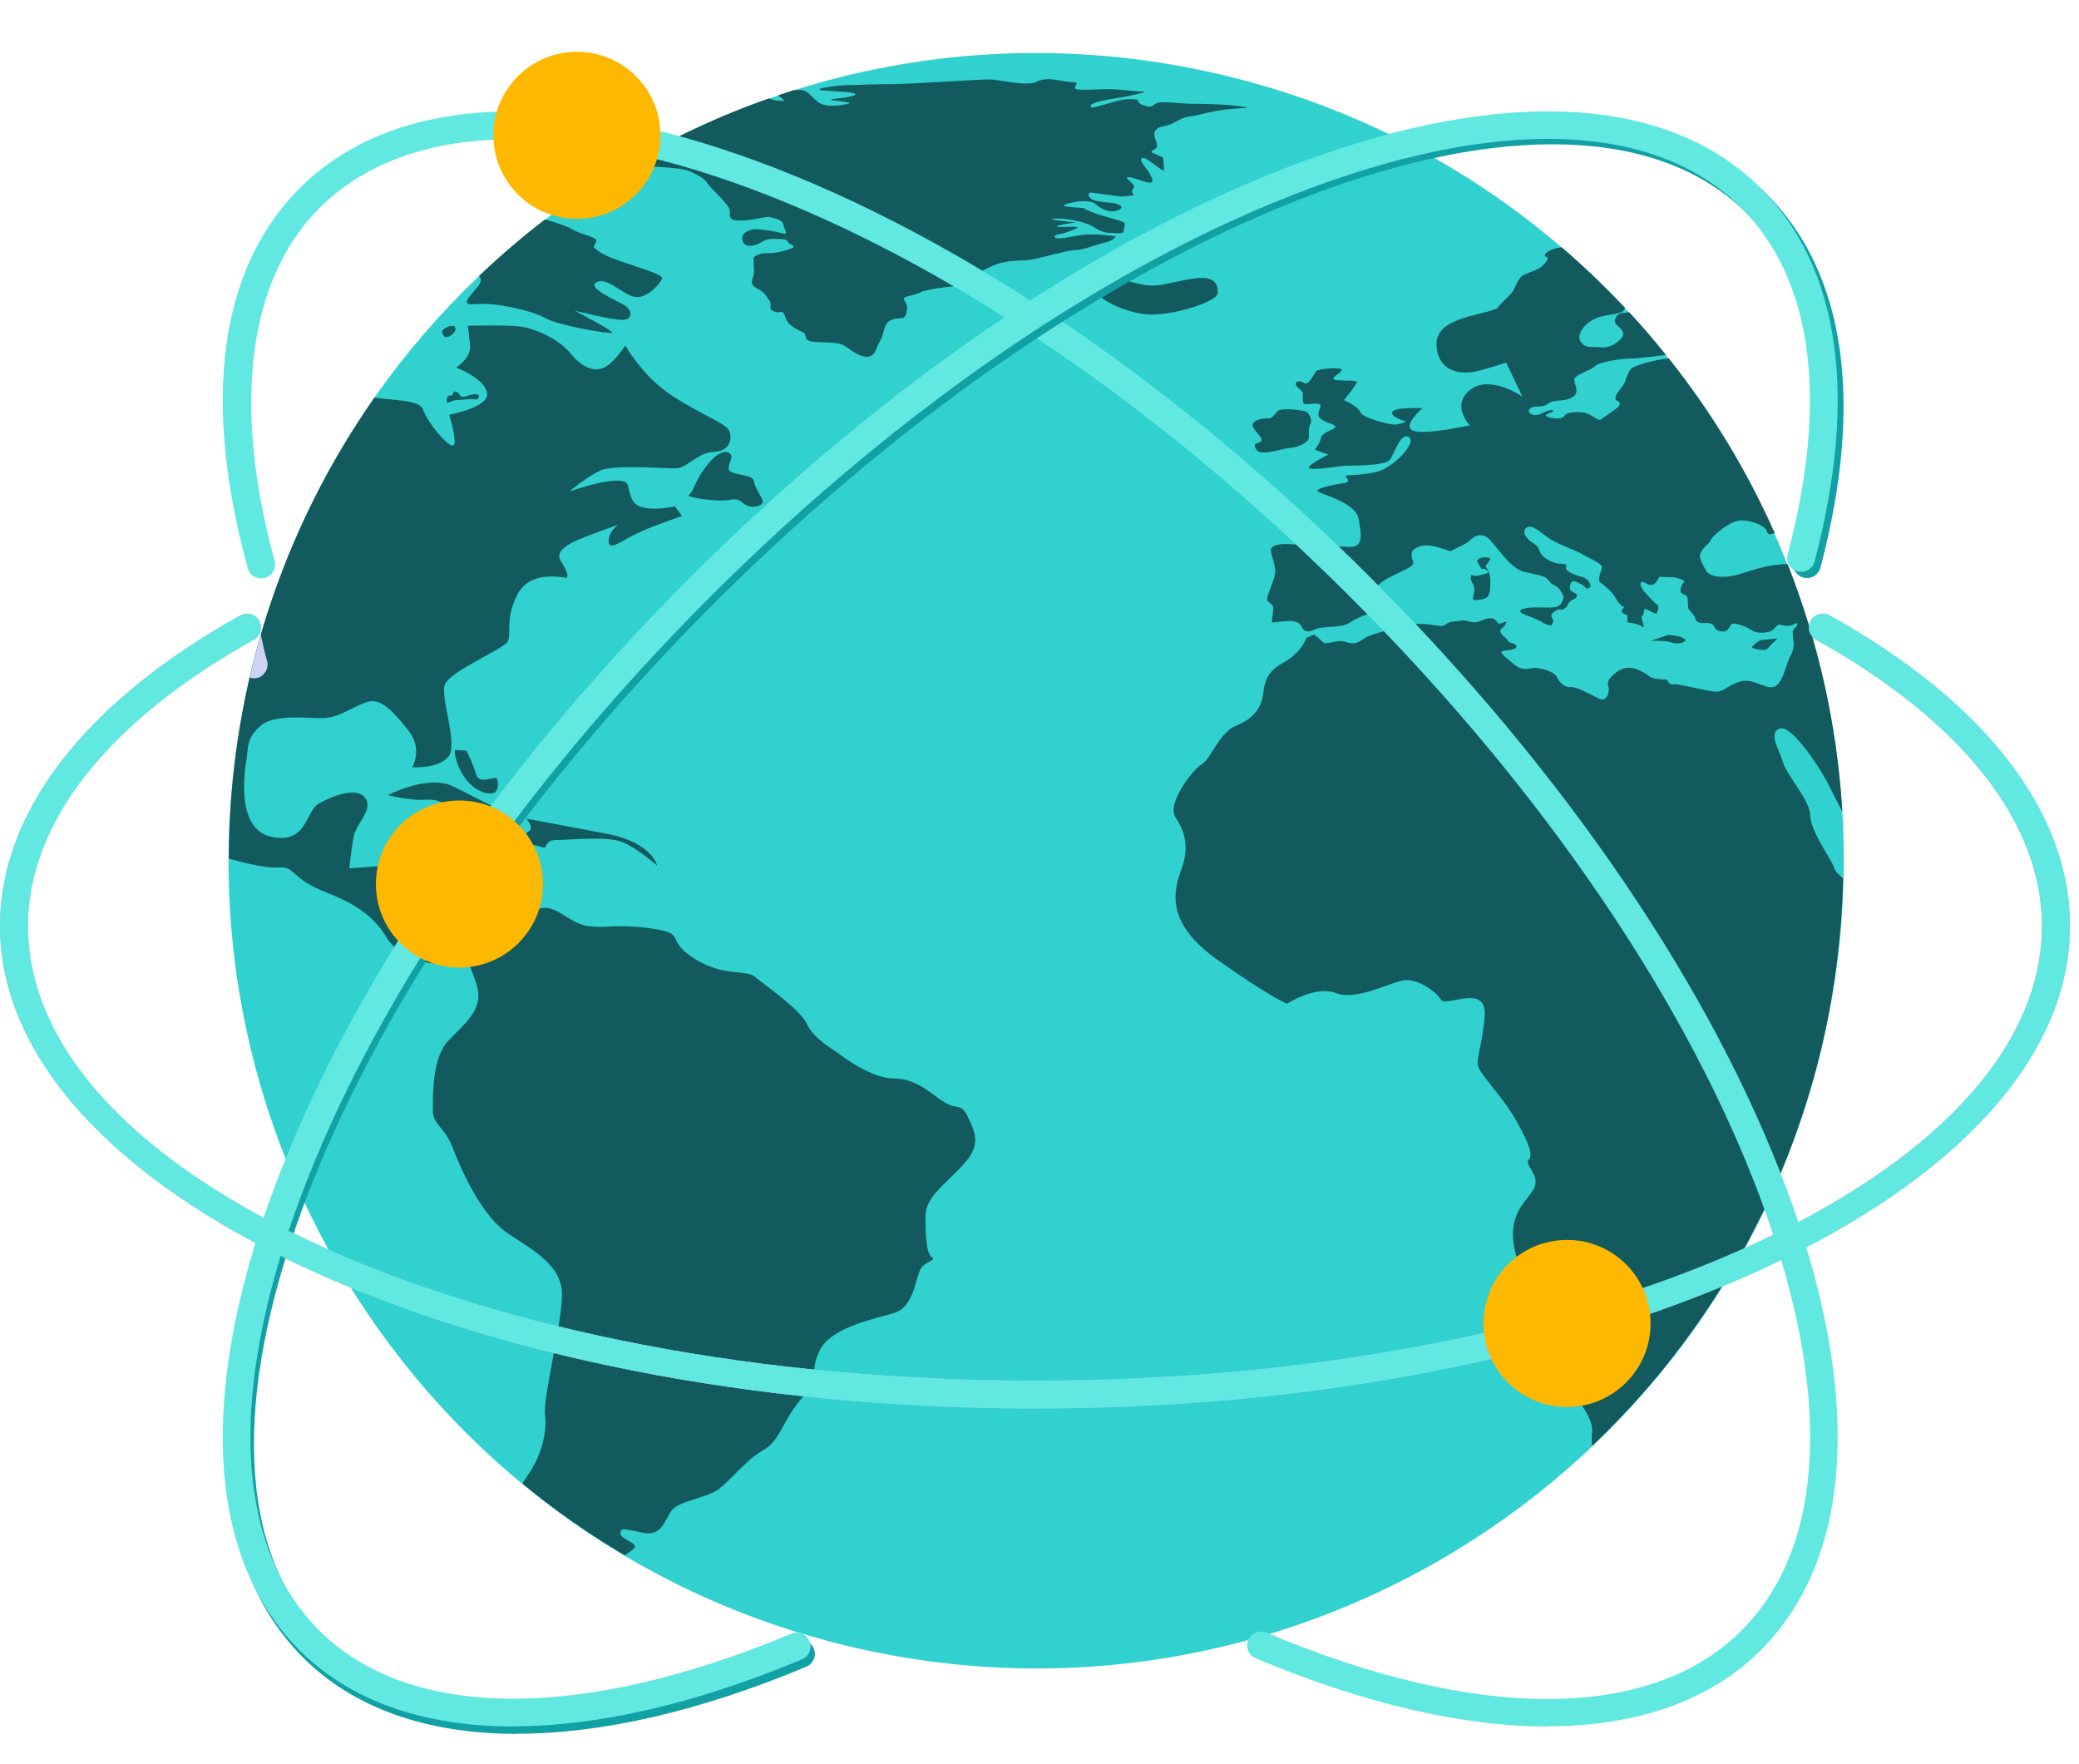 <svg width="112" height="95" viewBox="0 0 112 95" fill="none" xmlns="http://www.w3.org/2000/svg">
<g clip-path="url(#clip0_230_721)">
<path d="M98.111 56.55C103.736 33.193 89.361 9.699 66.005 4.074C42.648 -1.55 19.154 12.824 13.529 36.181C7.905 59.538 22.279 83.032 45.636 88.656C68.993 94.281 92.487 79.906 98.111 56.55Z" fill="#30D1CF"/>
<path d="M20.9 42.83C20.9 42.83 22.12 43.14 22.9 43.08C23.68 43.02 24.03 43.27 25.28 44.24C26.53 45.21 27.6 43.99 27.6 43.99C27.6 43.99 25.75 43.02 24.41 42.36C23.06 41.7 20.9 42.83 20.9 42.83ZM39.28 24.39C38.75 24.14 38.09 25.02 37.78 25.49C37.47 25.96 37.34 26.49 37.12 26.65C36.9 26.81 38.5 26.99 39 26.96C39.5 26.93 39.66 26.77 40.06 27.12C40.47 27.46 41.09 27.25 41.09 27.03C41.09 26.81 40.65 26.28 40.62 25.93C40.59 25.59 39.84 25.62 39.4 25.43C38.96 25.24 39.68 24.58 39.27 24.4L39.28 24.39ZM26.79 41.96C26.73 41.74 25.82 42.3 25.66 41.74C25.5 41.18 25.13 40.43 25.13 40.43L24.5 40.4C24.47 40.93 24.97 42.28 25.97 42.65C26.97 43.03 26.85 42.18 26.78 41.96H26.79ZM29.83 45.25C30.96 45.25 32.8 45 33.65 45.41C34.5 45.82 35.4 46.63 35.4 46.63C35.4 46.63 35.15 45.38 32.68 44.91C30.21 44.44 28.36 44.1 28.36 44.1C28.36 44.1 28.77 44.54 28.52 44.76C28.27 44.98 27.58 45.23 27.58 45.23L29.36 45.67C29.36 45.67 29.49 45.26 29.83 45.26V45.25ZM50.75 59.31C49.97 58.72 49.22 58.09 48.12 58.09C47.02 58.09 45.58 57.06 45.21 56.77C44.83 56.49 43.83 55.96 43.46 55.14C43.08 54.33 41.08 52.98 40.64 52.6C40.2 52.22 38.92 52.63 37.35 51.6C35.78 50.57 37.04 50.32 35.19 50.03C33.34 49.75 32.78 50 31.78 49.9C30.78 49.81 30.15 48.9 29.34 48.9C28.53 48.9 26.71 50.53 26.3 50.84C25.89 51.15 25.8 51 25.08 50.56C24.36 50.12 23.86 51.06 22.61 50.47C21.36 49.87 23.11 47.18 23.14 46.74C23.17 46.3 22.58 46.43 21.51 46.55C20.45 46.68 18.82 46.77 18.82 46.77C18.82 46.77 18.91 45.86 19.04 45.11C19.17 44.36 20.14 43.61 19.67 42.98C19.2 42.35 17.89 42.89 17.17 43.29C16.45 43.7 16.54 45.51 14.6 45.07C12.66 44.63 13.19 41.44 13.29 40.84C13.38 40.25 13.26 39.81 14.01 39.12C14.76 38.43 16.58 38.71 17.45 38.68C18.32 38.65 19.11 37.99 19.83 37.8C20.55 37.61 21.18 38.33 21.99 39.33C22.8 40.33 22.21 41.33 22.21 41.33C22.21 41.33 23.59 41.42 24.15 40.77C24.71 40.11 23.71 37.61 23.96 36.89C24.21 36.17 27.09 34.98 27.34 34.57C27.59 34.16 27.18 33.38 27.87 32.03C28.56 30.68 30.34 31.12 30.5 31.12C30.66 31.12 30.53 30.68 30.22 30.24C29.91 29.8 30.41 29.43 30.91 29.18C31.41 28.93 33.29 28.27 33.29 28.27C33.29 28.27 32.76 28.65 32.79 29.18C32.82 29.71 33.48 29.12 34.36 28.71C35.24 28.3 36.74 27.8 36.74 27.8L36.36 27.27C36.36 27.27 35.48 27.49 34.76 27.36C34.04 27.23 34.01 26.86 33.82 26.14C33.63 25.42 30.66 26.48 30.66 26.48C30.66 26.48 31.6 25.7 32.32 25.35C33.04 25 35.95 25.26 36.48 25.22C37.01 25.19 37.61 24.37 38.45 24.34C39.3 24.31 39.45 23.68 39.3 23.24C39.14 22.8 37.86 22.39 36.23 21.33C34.6 20.27 33.69 18.61 33.69 18.61C33.69 18.61 33.19 19.39 32.66 19.74C32.13 20.08 31.41 19.87 30.75 19.05C30.09 18.24 28.78 17.67 27.96 17.58C27.15 17.49 25.2 17.55 25.2 17.55C25.2 17.55 25.26 17.96 25.33 18.61C25.39 19.27 24.58 19.8 24.58 19.8C24.58 19.8 26.08 20.36 26.24 21.15C26.4 21.94 24.2 22.34 24.2 22.34C24.2 22.34 24.7 23.97 24.39 24C24.08 24.03 23.01 22.72 22.79 22.06C22.63 21.57 21.44 21.58 20.17 21.42C15.25 28.46 12.34 37.01 12.33 46.25C13.44 46.57 14.48 46.77 14.93 46.73C15.99 46.64 15.56 47.29 17.59 48.08C19.63 48.86 20.35 49.71 20.88 50.58C21.41 51.46 23.32 52.27 24.17 51.71C25.02 51.15 25.23 51.71 25.67 53.03C26.11 54.35 25.04 55.13 24.17 56.04C23.29 56.95 23.32 58.89 23.32 59.77C23.32 60.65 23.92 60.62 24.38 61.81C24.85 63 25.91 65.5 27.42 66.48C28.92 67.45 30.18 68.2 30.27 69.58C30.36 70.96 29.24 75.28 29.36 76.19C29.49 77.1 29.17 78.38 28.51 79.35C28.35 79.59 28.23 79.76 28.15 79.92C29.88 81.35 31.72 82.63 33.66 83.78C33.79 83.68 33.94 83.58 34.08 83.48C34.58 83.14 33.42 82.95 33.42 82.6C33.42 82.25 33.7 82.38 34.67 82.57C35.64 82.76 35.8 81.91 36.17 81.38C36.55 80.85 38.05 80.69 38.67 80.25C39.3 79.81 40.17 78.65 41.11 78.12C42.05 77.59 42.11 76.59 43.18 75.33C44.24 74.08 43.56 73.92 44.18 72.7C44.81 71.48 47.22 71.01 48.16 70.73C49.1 70.45 49.29 69.2 49.51 68.54C49.73 67.88 50.51 67.94 50.2 67.73C49.89 67.51 49.86 66.51 49.86 65.48C49.86 64.45 51.02 63.73 51.96 62.66C52.9 61.6 52.49 60.91 52.12 60.12C51.74 59.34 51.53 59.87 50.74 59.27L50.75 59.31ZM23.95 18.13C24.06 18.26 24.53 17.98 24.54 17.73C24.55 17.48 24.22 17.54 24.04 17.64C23.86 17.73 23.77 17.87 23.84 17.97C23.91 18.07 23.85 18.01 23.94 18.13H23.95ZM24.23 21.31C24.07 21.31 24.04 21.54 24.07 21.65C24.1 21.76 24.36 21.55 24.61 21.55C24.86 21.55 25.52 21.45 25.6 21.52C25.68 21.59 25.98 21.28 25.66 21.24C25.34 21.2 24.92 21.49 24.81 21.33C24.71 21.17 24.59 21.05 24.47 21.11C24.35 21.17 24.47 21.3 24.22 21.31H24.23ZM25.57 16.39C26.63 16.26 28.67 16.73 29.39 17.14C30.11 17.55 32.93 18.02 32.99 17.92C33.05 17.83 30.95 16.73 30.95 16.73C30.95 16.73 32.89 17.23 33.52 17.23C34.15 17.23 34.05 16.67 33.61 16.42C33.17 16.17 31.57 15.48 32.14 15.2C32.7 14.92 33.45 15.79 34.14 15.98C34.83 16.17 35.64 15.2 35.67 14.98C35.7 14.76 34.17 14.35 33.01 13.92C32.57 13.75 32.28 13.57 32.04 13.38C31.86 13.24 32.25 13.05 32.09 12.89C31.9 12.71 31.16 12.57 30.88 12.38C30.64 12.22 30.06 12.02 29.36 11.82C28.12 12.77 26.94 13.79 25.81 14.86C25.87 14.95 25.91 15.05 25.9 15.13C25.87 15.51 24.49 16.51 25.56 16.38L25.57 16.39ZM79.99 30.92C79.58 31.01 79.93 30.95 79.58 31.01C79.24 31.07 79.3 30.85 79.24 31.07C79.18 31.29 79.43 31.48 79.43 31.76C79.43 32.04 79.24 32.32 79.46 32.32C79.68 32.32 80.02 32.29 80.15 32.13C80.28 31.97 80.28 31.6 80.28 31.44C80.28 31.28 80.31 31.28 80.25 30.97C80.19 30.66 80.03 30.53 80.03 30.53C80.06 30.34 80.5 30.06 80.12 30.03C79.74 30 79.59 30.12 79.59 30.22C79.59 30.32 79.81 30.63 79.81 30.63L80 30.66C80 30.66 80.41 30.82 80 30.91L79.99 30.92ZM90.79 34.46C90.73 34.3 89.98 34.18 89.85 34.21C89.72 34.24 88.94 34.52 88.94 34.52C89.16 34.52 89.69 34.49 90.04 34.61C90.39 34.73 90.85 34.61 90.79 34.45V34.46ZM95.46 34.68C95.46 34.68 95.8 34.4 95.71 34.4C95.62 34.4 95.18 34.46 94.99 34.46C94.8 34.46 94.55 34.68 94.55 34.68L94.36 34.87C94.61 35 94.99 35.03 95.11 35C95.23 34.97 95.45 34.69 95.45 34.69L95.46 34.68ZM67.91 23.78C67.75 23.94 67.47 23.81 67.66 24.19C67.88 24.63 69.01 24.16 69.48 24.13C69.95 24.1 70.51 23.82 70.51 23.57C70.51 23.32 70.51 22.91 70.6 22.82C70.69 22.73 70.6 22.26 70.32 22.16C70.04 22.07 69.04 21.97 68.85 22.13C68.66 22.29 68.57 22.57 68.29 22.54C68.01 22.51 67.26 22.67 67.54 23.07C67.82 23.48 68.07 23.63 67.92 23.79L67.91 23.78ZM60.1 12.73C60.1 12.73 58.99 12.56 58.33 12.65C57.67 12.74 56.98 12.93 56.83 12.79C56.67 12.65 57.3 12.59 57.44 12.52C57.58 12.46 58.3 12.24 57.96 12.22C57.62 12.2 56.71 12.27 56.99 12.16C57.27 12.05 58.23 11.97 57.91 11.97C57.59 11.97 56.14 11.78 56.85 11.77C57.55 11.75 58.49 11.97 58.85 12.19C59.21 12.41 59.46 12.55 59.9 12.55C60.34 12.55 60.53 12.64 60.54 12.39C60.56 12.14 60.73 12.03 60.41 11.92C60.1 11.81 59.67 11.7 59.38 11.62C59.08 11.54 58.44 11.29 58.43 11.23C58.41 11.17 56.79 11.18 57.49 10.98C58.19 10.78 58.79 10.78 59.04 11.01C59.29 11.25 59.79 11.48 60.15 11.35C60.51 11.22 60.51 11.11 60.17 10.99C59.83 10.86 59.01 10.93 58.75 10.68C58.48 10.43 58.77 10.37 58.77 10.37L60.41 10.59C60.41 10.59 61.05 10.54 61.07 10.5C61.09 10.45 60.88 10.33 61.05 10.16C61.22 9.99 60.91 9.85 60.74 9.63C60.57 9.41 61.23 9.65 61.43 9.71C61.63 9.77 62.2 10.01 62.06 9.62C61.92 9.23 61.72 9.07 61.59 8.87C61.46 8.67 61.39 8.51 61.61 8.51C61.83 8.51 62.71 9.34 62.71 9.15C62.71 8.96 62.66 8.63 62.66 8.54C62.66 8.45 62.55 8.45 62.17 8.27C61.79 8.1 62.33 8.13 62.33 7.85C62.33 7.57 62.06 7.26 62.25 7.02C62.44 6.79 62.72 6.82 63 6.72C63.28 6.63 63.66 6.31 64.11 6.27C64.56 6.22 64.66 6.13 65.6 5.96C66.54 5.79 67.76 5.85 66.84 5.73C65.92 5.6 64.68 5.59 64.19 5.59C63.7 5.59 62.7 5.45 62.37 5.54C62.04 5.63 62.15 5.87 61.6 5.67C61.05 5.47 61.63 5.34 60.85 5.34C60.07 5.34 58.72 6 58.74 5.72C58.76 5.44 60.23 5.3 60.65 5.2C61.07 5.1 62.01 4.93 61.54 4.93C61.07 4.93 60.33 4.8 59.71 4.8C59.09 4.8 57.93 4.91 57.91 4.75C57.89 4.59 58.22 4.42 57.72 4.42C57.22 4.42 56.47 4.09 55.89 4.39C55.31 4.69 53.89 4.28 53.28 4.28C52.67 4.28 49.01 4.53 48.1 4.53C47.19 4.53 46.19 4.58 45.58 4.59C44.97 4.61 43.62 4.81 44.34 4.87C45.06 4.93 46.31 4.96 46.05 5.12C45.78 5.28 44.72 5.31 44.77 5.37C44.82 5.43 46.1 5.5 45.69 5.59C45.28 5.68 44.45 5.82 44.05 5.48C43.64 5.14 43.47 4.85 43.14 4.85C43.05 4.85 42.91 4.85 42.74 4.86C42.46 4.95 42.19 5.05 41.91 5.14C42.1 5.28 42.36 5.44 42.14 5.44C41.9 5.44 41.66 5.4 41.43 5.3C38.69 6.26 36.08 7.49 33.63 8.95C34.37 8.94 35.01 8.95 35.64 9C36.31 9.05 36.83 9.09 37.14 9.22C37.45 9.35 37.97 9.61 38.1 9.86C38.23 10.11 39.26 10.99 39.31 11.3C39.36 11.61 39.17 11.88 39.86 11.88C40.55 11.88 41.13 11.68 41.38 11.69C41.63 11.71 42.18 11.85 42.19 12.07C42.21 12.29 42.53 12.68 42.16 12.57C41.78 12.46 40.75 12.29 40.48 12.37C40.21 12.45 40.03 12.57 39.99 12.76C39.96 12.95 40.04 13.31 40.54 13.23C41.04 13.15 41.07 12.87 41.64 12.87C42.21 12.87 42.38 12.87 42.45 13.04C42.53 13.21 43.09 13.24 42.45 13.45C41.81 13.65 41.53 13.64 41.2 13.64C40.87 13.64 40.59 13.83 40.59 13.92C40.59 14.01 40.62 14.36 40.62 14.64C40.62 14.92 40.4 15.2 40.57 15.38C40.74 15.56 41.12 15.65 41.29 15.96C41.46 16.27 41.48 16.13 41.51 16.38C41.54 16.63 41.4 16.65 41.73 16.79C42.06 16.93 42.14 16.56 42.32 17.12C42.51 17.68 43.23 17.82 43.35 17.98C43.47 18.14 43.29 18.37 43.9 18.42C44.51 18.47 45.15 18.39 45.53 18.65C45.91 18.92 46.45 19.31 46.83 19.2C47.21 19.09 47.16 18.79 47.42 18.34C47.69 17.89 47.56 17.43 48.03 17.23C48.5 17.03 48.77 17.36 48.86 16.71C48.95 16.07 48.25 16.13 49.13 15.9C50.01 15.67 49.19 15.79 50.16 15.59C51.13 15.39 51.84 15.45 51.96 15.25C52.09 15.05 53.24 14.31 54.01 14.14C54.78 13.97 55.09 14.09 55.73 13.95C56.37 13.81 57.69 13.45 58 13.46C58.31 13.48 59.22 13.12 59.58 13.05C59.94 12.98 60.11 12.74 60.11 12.74L60.1 12.73ZM65.6 15.8C65.63 15.33 65.47 14.8 64.19 15.02C62.91 15.24 62.44 15.46 61.72 15.36C61 15.27 59.84 14.7 59.09 15.36C58.54 15.84 60.41 16.8 61.72 16.93C63.04 17.06 65.57 16.27 65.6 15.8ZM98.81 46.72C98.56 46.14 97.52 44.72 97.52 43.92C97.52 43.12 96.27 41.79 96.06 41.08C95.85 40.37 95.23 39.45 95.89 39.24C96.56 39.03 98.19 41.58 98.56 42.37C98.68 42.63 98.95 43.14 99.25 43.72C98.97 39.04 97.95 34.57 96.31 30.4C96.2 30.39 96.09 30.38 95.99 30.4C95.14 30.46 94.53 30.67 93.74 30.92C92.94 31.17 92.14 31.11 91.92 30.75C91.7 30.39 91.54 30.03 91.58 29.9C91.68 29.49 92.08 29.32 92.16 29.1C92.24 28.88 93.01 28.22 93.55 28.07C94.1 27.91 95.12 28.31 95.18 28.6C95.23 28.84 95.39 28.79 95.61 28.72C94.11 25.33 92.18 22.17 89.9 19.3C89.1 19.39 88.03 19.69 87.88 19.86C87.68 20.08 87.63 20.35 87.52 20.61C87.41 20.88 87.07 21.14 87.03 21.39C87 21.64 87.19 21.53 87.26 21.73C87.34 21.93 86.46 22.4 86.27 22.58C86.08 22.75 85.77 22.27 85.28 22.22C84.79 22.17 84.39 22.22 84.29 22.39C84.2 22.56 83.82 22.59 83.43 22.47C83.04 22.34 83.51 22.27 83.65 22.17C83.79 22.08 83.49 22.03 83.07 22.26C82.65 22.49 82.29 22.26 82.37 22.09C82.53 21.75 83.01 22.04 83.37 21.76C83.73 21.48 84.18 21.67 84.67 21.42C85.16 21.17 84.8 20.73 84.81 20.45C84.83 20.17 85.7 19.96 85.92 19.73C86.14 19.5 87.28 19.32 87.77 19.32C88.07 19.32 88.93 19.23 89.75 19.12C89.12 18.33 88.46 17.56 87.77 16.82C87.51 16.86 87.29 16.84 87.17 16.95C87.01 17.09 86.9 17.37 87.12 17.53C87.34 17.69 87.56 17.95 87.37 18.19C87.18 18.42 86.79 18.75 86.27 18.71C85.75 18.66 85.71 18.73 85.46 18.65L85.4 18.63C85.15 18.49 84.98 18.24 85.15 17.89C85.32 17.55 85.6 17.33 85.92 17.17C86.23 17.01 86.7 16.97 86.94 16.92C87.17 16.87 87.47 16.83 87.52 16.64C87.52 16.62 87.54 16.61 87.55 16.59C86.47 15.44 85.33 14.35 84.13 13.32C84.04 13.33 83.96 13.35 83.84 13.37C83.31 13.5 83.09 13.78 83.31 13.84C83.53 13.9 83.15 14.28 83 14.4C82.84 14.53 82.22 14.74 82.03 14.84C81.84 14.94 81.62 15.47 81.5 15.69C81.4 15.86 80.97 16.21 80.64 16.62C80.61 16.63 80.59 16.64 80.56 16.65C79.6 17.03 77.3 17.15 77.39 18.61C77.47 20.07 78.73 20.15 79.39 20.03C80.06 19.9 81.14 19.53 81.14 19.53L82.02 21.37C82.02 21.37 80.31 20.16 79.22 20.99C78.13 21.82 79.18 22.91 79.18 22.91C79.18 22.91 76.76 23.45 76.13 23.2C75.5 22.95 76.63 21.99 76.63 21.99C76.63 21.99 75.09 21.91 75 22.2C74.92 22.49 75.75 22.7 75.75 22.7C75.75 22.7 75.46 22.87 75.12 22.87C74.78 22.87 73.37 22.49 73.28 22.2C73.2 21.91 72.4 21.55 72.4 21.55C72.4 21.55 72.88 20.97 72.96 20.82C73.04 20.67 73.17 20.59 73.04 20.53C72.91 20.47 71.83 20.55 71.83 20.4C71.83 20.25 72.35 20.02 72.27 19.9C72.19 19.77 70.98 19.86 70.89 20C70.81 20.15 70.56 20.58 70.41 20.65C70.26 20.71 70.05 20.42 69.85 20.59C69.64 20.76 70.16 21.03 70.18 21.15C70.2 21.27 70.14 21.69 70.26 21.76C70.39 21.82 71.16 21.63 71.14 21.86C71.12 22.09 70.89 22.32 71.14 22.55C71.39 22.78 72.02 22.86 71.93 23.01C71.85 23.16 71.2 23.3 71.16 23.59C71.12 23.88 70.83 24.22 70.83 24.22L71.56 24.49C71.56 24.49 70.33 25.1 70.52 25.22C70.71 25.35 72.09 25.12 72.42 25.09C72.75 25.07 74.59 25.11 74.86 24.78C75.13 24.45 75.44 23.26 75.9 23.55C76.36 23.84 75.02 25.24 74.13 25.43C73.23 25.62 72.61 25.58 72.5 25.62C72.4 25.66 72.88 25.95 72.42 26.02C71.96 26.08 71.04 26.27 70.96 26.42C70.88 26.57 73.03 27 73.19 27.94C73.36 28.88 73.44 29.51 72.67 29.46C71.9 29.42 69.79 29.33 69.39 29.31C68.99 29.29 68.51 29.35 68.47 29.6C68.43 29.85 68.78 30.5 68.68 30.96C68.58 31.42 68.24 32.09 68.26 32.3C68.28 32.51 68.64 32.47 68.59 32.86C68.55 33.26 68.51 33.53 68.51 33.53C68.51 33.53 68.78 33.51 69.16 33.47C69.54 33.43 69.97 33.43 70.12 33.76C70.27 34.09 70.56 34.05 70.87 33.89C71.18 33.72 72.25 33.83 72.64 33.58C73.04 33.33 73.47 33.14 73.62 33.1C73.77 33.06 74.16 32.56 74.2 32.39C74.24 32.22 73.82 31.93 74.3 31.47C74.78 31.01 76.16 30.59 76.14 30.34C76.12 30.09 75.79 29.69 76.45 29.44C77.12 29.19 78.08 29.77 78.2 29.67C78.33 29.57 78.95 29.32 79.12 29.17C79.29 29.02 79.75 28.48 80.33 29.15C80.91 29.82 81.44 30.65 82.17 30.82C82.9 30.99 83.23 30.99 83.44 31.28C83.65 31.57 83.86 31.53 83.98 31.7C84.11 31.87 84.29 32.16 84.21 32.28C84.13 32.41 84.15 32.57 83.88 32.68C83.61 32.78 82.67 32.68 82.34 32.74C82.01 32.8 81.84 32.84 81.92 32.97C82 33.1 82.73 33.3 83.03 33.49C83.32 33.68 83.59 33.7 83.59 33.7L83.69 33.43C83.69 33.43 83.5 33.16 83.61 33.05C83.71 32.95 83.94 32.78 84.09 32.84C84.24 32.9 84.47 32.61 84.47 32.55C84.47 32.49 84.68 32.3 84.78 32.28C84.88 32.26 85.05 32.07 84.88 31.97C84.71 31.87 84.54 31.81 84.57 31.62C84.6 31.42 84.65 31.23 84.91 31.34C85.17 31.44 85.37 31.58 85.43 31.67C85.49 31.76 85.73 31.64 85.68 31.5C85.63 31.36 85.5 31.13 85.2 31.07C84.9 31.01 84.42 30.79 84.37 30.65C84.32 30.51 84.55 30.37 84.11 30.37C83.67 30.37 83.08 30.05 82.96 29.73C82.85 29.42 82.78 29.38 82.54 29.22C82.3 29.06 81.95 28.7 82.21 28.45C82.47 28.2 82.88 28.58 83.35 28.93C83.82 29.28 84.88 29.64 85.14 29.8C85.4 29.96 86.3 30.35 86.3 30.53C86.3 30.71 86.01 31.24 86.23 31.39C86.45 31.54 86.93 31.96 87.06 32.25C87.2 32.53 87.4 32.66 87.48 32.7C87.55 32.74 87.25 32.86 87.4 33C87.55 33.15 87.69 33.04 87.67 33.3C87.65 33.56 87.66 33.53 87.92 33.56C88.18 33.59 88.5 33.75 88.56 33.79C88.61 33.83 88.34 33.16 88.47 33.16C88.6 33.16 88.5 32.84 88.63 32.81C88.76 32.78 89.18 33.15 89.25 33.02C89.32 32.89 89.41 32.67 89.25 32.55C89.09 32.44 88.82 32.12 88.72 32.02C88.62 31.92 88.28 31.54 88.4 31.38C88.51 31.22 88.76 31.59 89.04 31.49C89.31 31.4 89.29 31.07 89.45 31.07C89.61 31.07 89.68 31.09 90.05 31.09C90.42 31.09 90.75 31.3 90.75 31.3C90.75 31.3 90.48 31.63 90.54 31.86C90.6 32.09 90.87 31.92 90.92 32.29C90.96 32.66 90.91 32.76 91.01 32.86C91.11 32.96 91.32 33.19 91.34 33.34C91.36 33.49 91.52 33.56 91.72 33.56C91.92 33.56 92.25 33.53 92.34 33.73C92.42 33.93 92.6 34.05 92.89 34.01C93.18 33.97 93.18 33.6 93.38 33.59C93.58 33.58 94.08 33.75 94.39 33.96C94.7 34.17 95.29 34.07 95.45 33.97C95.62 33.87 95.73 33.58 95.96 33.66C96.19 33.73 96.48 33.73 96.61 33.64C96.74 33.55 96.87 33.54 96.81 33.68C96.75 33.83 96.56 33.88 96.58 34.06C96.6 34.24 96.58 34.3 96.61 34.48C96.64 34.66 96.66 34.99 96.45 35.34C96.24 35.68 96.04 36.93 95.52 37.01C95 37.09 94.46 36.52 93.76 36.71C93.06 36.9 92.89 37.3 92.35 37.25C91.81 37.2 90.36 36.81 90.17 36.86C89.98 36.91 89.83 36.71 89.83 36.64C89.83 36.57 89.13 36.64 88.85 36.43C88.57 36.22 87.8 35.67 87.11 36.19C86.42 36.71 86.65 36.86 86.67 37.08C86.69 37.3 86.57 37.82 86.16 37.64C85.75 37.46 84.98 36.99 84.62 37.01C84.25 37.03 83.99 36.74 83.87 36.46C83.74 36.18 82.95 35.94 82.59 35.99C82.22 36.04 81.95 36.1 81.6 35.81C81.25 35.52 80.84 35.23 80.89 35.11C80.94 35 81.66 35.06 81.69 34.84C81.72 34.62 81.32 34.69 81.22 34.51C81.12 34.32 81.04 34.33 80.94 34.21C80.84 34.08 80.75 33.97 80.9 33.86C81.05 33.75 81.19 33.55 81.14 33.49C81.09 33.44 80.79 33.69 80.69 33.55C80.6 33.41 80.47 33.27 80.18 33.31C79.89 33.35 79.59 33.61 79.19 33.49C78.79 33.36 78.66 33.46 78.3 33.48C77.94 33.5 77.88 33.72 77.64 33.72C77.4 33.72 76.63 33.52 75.98 33.65C75.33 33.78 73.81 34.16 73.49 34.39C73.17 34.62 72.94 34.74 72.5 34.58C72.06 34.41 71.45 34.77 71.28 34.6C71.11 34.43 70.8 34.18 70.8 34.18L70.38 34.36C70.38 34.36 70.13 35.15 69.13 35.7C68.13 36.24 68.13 36.87 68.04 37.45C67.96 38.03 67.58 38.7 66.62 39.08C65.66 39.46 65.28 40.83 64.74 41.17C64.2 41.5 62.86 43.3 63.32 44.01C63.78 44.72 64.11 45.55 63.65 46.81C63.19 48.06 62.82 49.73 65.57 51.69C68.33 53.65 69.33 54.07 69.33 54.07C69.33 54.07 70.87 53.07 71.96 53.49C73.05 53.91 74.72 52.99 75.55 52.82C76.38 52.65 77.39 53.45 77.64 53.86C77.89 54.28 80.15 52.9 79.98 54.78C79.81 56.66 79.44 57.08 79.69 57.58C79.94 58.08 81.07 59.25 81.69 60.38C82.32 61.51 82.61 62.18 82.36 62.47C82.11 62.76 82.9 63.22 82.69 63.89C82.48 64.56 81.23 65.18 81.56 67.1C81.89 69.02 82.98 69.6 83.27 71.15C83.56 72.69 83.31 73.24 84.31 74.49C85.31 75.74 85.81 76.49 85.77 77.12C85.75 77.42 85.73 77.68 85.77 77.89C93.9 70.17 99.03 59.34 99.29 47.31C99.06 47.12 98.87 46.93 98.79 46.73L98.81 46.72Z" fill="#125A5D"/>
<path d="M55.75 75.87C25.01 75.87 0 64.21 0 49.87C0 43.73 4.6 37.8 12.94 33.15C13.3 32.95 13.76 33.08 13.96 33.44C14.16 33.8 14.03 34.26 13.67 34.46C5.82 38.83 1.5 44.3 1.5 49.87C1.5 63.38 25.84 74.37 55.75 74.37C85.66 74.37 110 63.38 110 49.87C110 44.3 105.68 38.83 97.83 34.46C97.47 34.26 97.34 33.8 97.54 33.44C97.74 33.08 98.2 32.95 98.56 33.15C106.91 37.79 111.51 43.73 111.51 49.87C111.51 64.21 86.5 75.87 55.76 75.87H55.75Z" fill="#AFB6E5"/>
<g style="mix-blend-mode:multiply">
<path d="M14.38 35.59C14.25 35.12 14.15 34.66 14.05 34.2C13.83 34.96 13.63 35.72 13.45 36.5C13.58 36.54 13.72 36.55 13.86 36.52C14.26 36.41 14.49 36 14.39 35.6L14.38 35.59Z" fill="#CED3F4"/>
</g>
<path d="M83.36 93C78.807 93 73.465 91.772 67.644 89.324C67.265 89.165 67.085 88.725 67.245 88.346C67.404 87.966 67.854 87.786 68.223 87.946C79.616 92.75 88.941 92.71 93.814 87.836C98.357 83.292 98.737 75.051 94.872 64.644C90.938 54.037 83.11 42.52 72.806 32.223C62.512 21.925 50.999 14.084 40.396 10.149C29.982 6.284 21.754 6.663 17.211 11.208C13.357 15.063 12.498 21.815 14.795 30.215C14.905 30.614 14.665 31.024 14.266 31.134C13.866 31.244 13.457 31.004 13.347 30.605C10.861 21.525 11.829 14.454 16.143 10.139C21.125 5.155 29.922 4.656 40.915 8.731C51.718 12.736 63.42 20.696 73.865 31.144C84.308 41.591 92.266 53.297 96.27 64.105C100.344 75.101 99.845 83.901 94.862 88.885C92.127 91.622 88.173 92.99 83.35 92.99L83.36 93Z" fill="#60E8E1"/>
<path d="M27.86 93.4C23.03 93.4 19.07 92.03 16.33 89.29C11.34 84.3 10.84 75.49 14.92 64.48C18.93 53.66 26.9 41.94 37.36 31.48C59.1 9.75 85.03 0.31 95.17 10.45C99.43 14.71 100.43 21.67 98.07 30.58C97.96 30.98 97.56 31.22 97.15 31.11C96.75 31 96.51 30.59 96.62 30.19C98.84 21.82 97.97 15.36 94.11 11.5C84.56 1.95 59.58 11.39 38.43 32.54C28.12 42.85 20.27 54.38 16.33 65C12.46 75.43 12.84 83.67 17.39 88.22C22.24 93.07 31.52 93.13 42.86 88.4C43.24 88.24 43.68 88.42 43.84 88.8C44 89.18 43.82 89.62 43.44 89.78C37.68 92.19 32.39 93.39 27.87 93.39L27.86 93.4Z" fill="#11A0A3"/>
<path d="M55.75 75.87C25.01 75.87 0 64.21 0 49.87C0 43.73 4.6 37.8 12.95 33.15C13.31 32.95 13.77 33.08 13.97 33.44C14.17 33.8 14.04 34.26 13.68 34.46C5.83 38.83 1.51 44.3 1.51 49.87C1.51 63.38 25.85 74.37 55.76 74.37C85.67 74.37 110.01 63.38 110.01 49.87C110.01 44.3 105.69 38.83 97.84 34.46C97.48 34.26 97.35 33.8 97.55 33.44C97.75 33.08 98.21 32.95 98.57 33.15C106.92 37.79 111.52 43.73 111.52 49.87C111.52 64.21 86.51 75.87 55.77 75.87H55.75Z" fill="#60E8E1"/>
<path d="M27.65 93C22.828 93 18.874 91.632 16.138 88.894C11.155 83.91 10.656 75.109 14.73 64.111C18.734 53.303 26.692 41.596 37.136 31.147C47.58 20.698 59.282 12.737 70.086 8.731C81.079 4.655 89.876 5.155 94.859 10.139C99.112 14.395 100.111 21.347 97.754 30.248C97.654 30.647 97.245 30.887 96.836 30.777C96.436 30.667 96.197 30.258 96.306 29.858C98.523 21.497 97.654 15.044 93.8 11.188C89.257 6.643 81.02 6.264 70.615 10.13C60.011 14.065 48.499 21.897 38.204 32.206C27.91 42.514 20.072 54.022 16.138 64.631C12.274 75.049 12.653 83.281 17.196 87.826C22.039 92.67 31.305 92.73 42.628 88.005C43.007 87.846 43.446 88.025 43.606 88.405C43.766 88.785 43.586 89.224 43.207 89.384C37.456 91.791 32.173 92.99 27.66 92.99L27.65 93Z" fill="#60E8E1"/>
<path d="M24.75 52.12C27.235 52.12 29.25 50.105 29.25 47.62C29.25 45.135 27.235 43.12 24.75 43.12C22.265 43.12 20.25 45.135 20.25 47.62C20.25 50.105 22.265 52.12 24.75 52.12Z" fill="#FFB800"/>
<path d="M84.42 75.79C86.905 75.79 88.92 73.775 88.92 71.29C88.92 68.805 86.905 66.79 84.42 66.79C81.935 66.79 79.92 68.805 79.92 71.29C79.92 73.775 81.935 75.79 84.42 75.79Z" fill="#FFB800"/>
<path d="M31.08 11.79C33.565 11.79 35.58 9.775 35.58 7.29C35.58 4.805 33.565 2.79 31.08 2.79C28.595 2.79 26.58 4.805 26.58 7.29C26.58 9.775 28.595 11.79 31.08 11.79Z" fill="#FFB800"/>
</g>
<defs>
<clipPath id="clip0_230_721">
<rect width="111.5" height="94.92" fill="white"/>
</clipPath>
</defs>
</svg>
